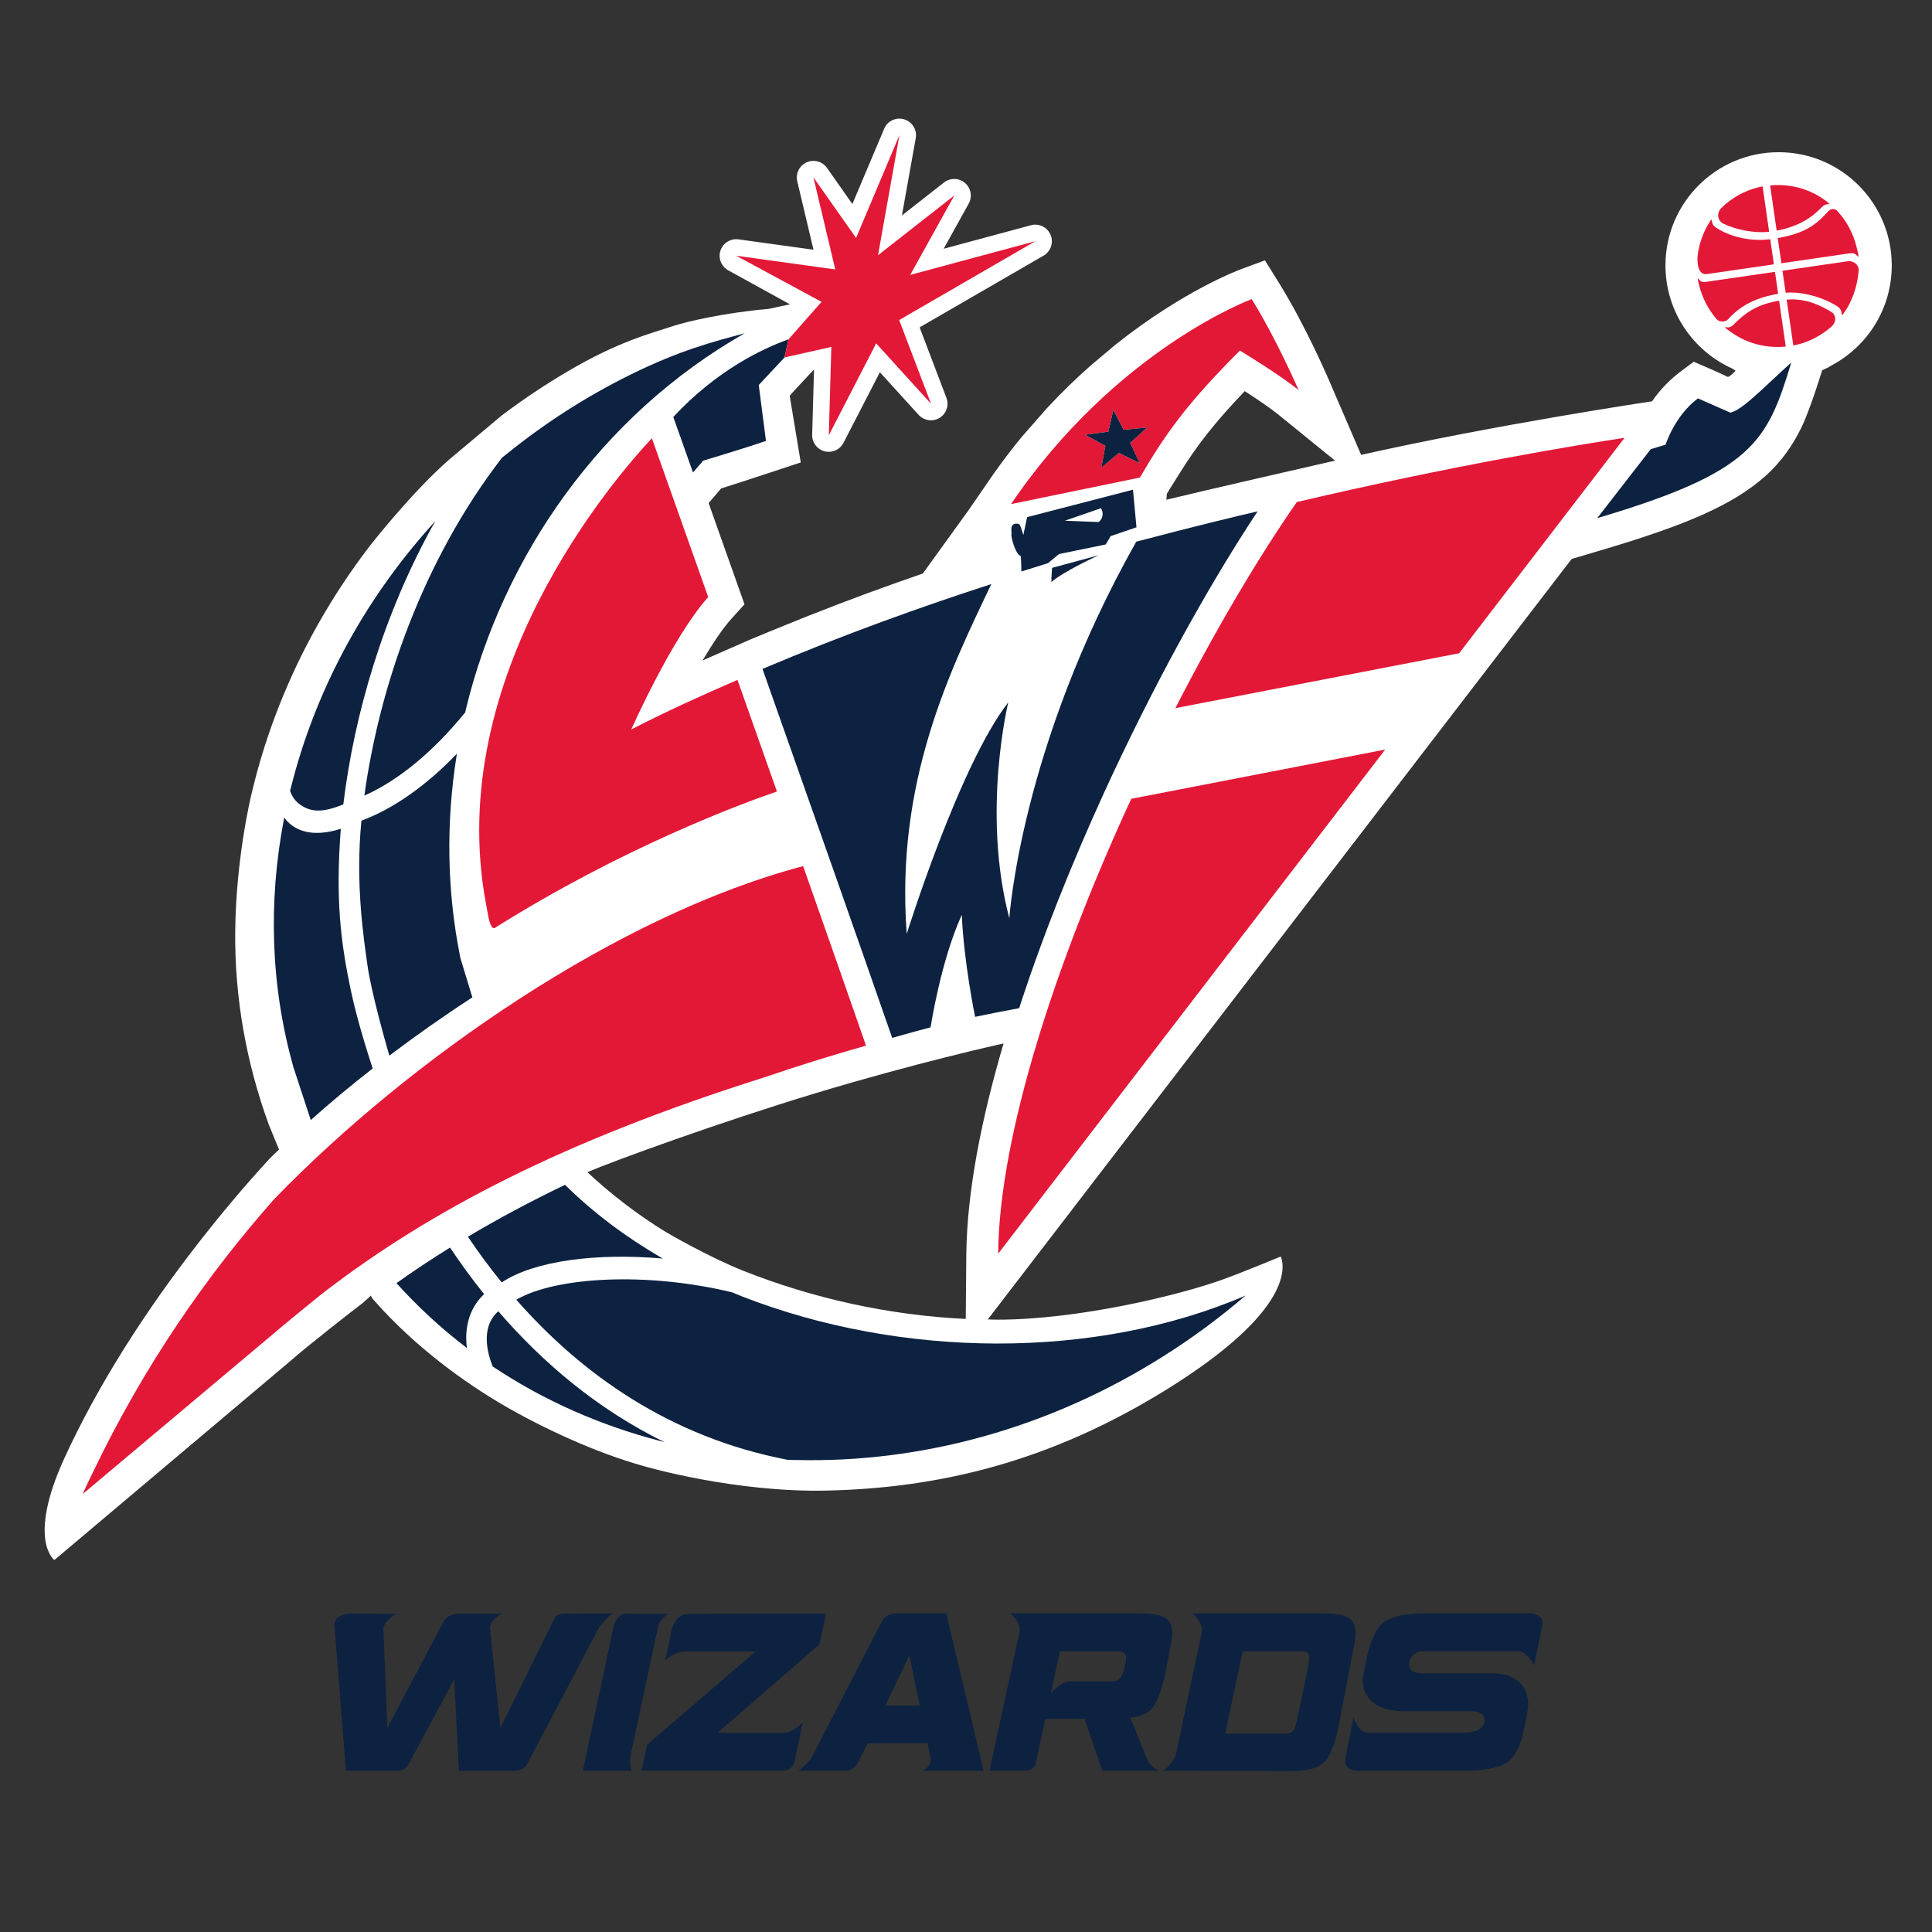 <?xml version="1.0" encoding="utf-8"?>
<!-- Generator: Adobe Illustrator 16.2.1, SVG Export Plug-In . SVG Version: 6.00 Build 0)  -->
<!DOCTYPE svg PUBLIC "-//W3C//DTD SVG 1.1//EN" "http://www.w3.org/Graphics/SVG/1.1/DTD/svg11.dtd">
<svg version="1.1" id="Layer_4" xmlns="http://www.w3.org/2000/svg" xmlns:xlink="http://www.w3.org/1999/xlink" x="0px" y="0px"
	 width="400px" height="400px" viewBox="0 0 400 400" enable-background="new 0 0 400 400" xml:space="preserve">
<rect x="0" y="0" width="400" height="400" fill="#333333" stroke="none"/>
<g>
	<path fill="#FFFFFF" d="M368.25,31.513c-12.947,0-23.434,10.485-23.434,23.434c0,9.519,5.688,17.705,13.857,21.372
		c0.229,0.15,0.429,0.297,0.647,0.404c-0.266,0.435-1.084,1.117-1.556,1.337c-2.307-1.135-4.729-2.126-7.096-3.167l-3.087,2.314
		c-2.409,1.874-4.209,3.952-5.536,5.879c0,0-32.11,4.77-60.235,11.093l-6.906-16.029c-0.084-0.161-4.623-10.769-10.176-19.696
		l-2.838-4.549l-5.029,1.859c-0.449,0.182-11.871,4.413-25.963,15.64l-5.002,4.206c-2.984,2.632-6.036,5.566-9.078,8.835
		l-5.229,5.96c-1.952,2.358-3.877,4.896-5.772,7.547l-5.554,8.07h-0.017l-9.184,12.717c-7.409,2.56-15.157,5.375-23.178,8.561
		l-0.465,0.175c0,0-8.057,3.238-12.109,4.941c0,0-8.462,3.715-9.85,4.323c2.073-3.485,4.211-6.709,6.059-8.723l2.62-2.907
		c0,0-5.623-15.864-7.426-20.952l2.592-3.031c2.855-0.86,16.484-5.381,16.484-5.381l-2.285-13.769
		c-0.026-0.1,2.403-2.682,5.032-5.483l-0.384,13.525c-0.05,1.601,1.018,3.012,2.577,3.422c0.285,0.072,0.575,0.107,0.856,0.107
		c1.267,0,2.458-0.7,3.055-1.868l7.528-14.611l8.023,8.825c1.106,1.216,2.941,1.482,4.34,0.623c1.413-0.867,2.006-2.609,1.413-4.15
		L190.4,67.777l25.667-14.853c1.488-0.87,2.11-2.706,1.449-4.29c-0.659-1.597-2.407-2.457-4.064-2.001l-18.072,4.868l5.175-9.342
		c0.8-1.427,0.484-3.208-0.759-4.278c-1.255-1.065-3.068-1.099-4.357-0.097l-8.708,6.826l2.865-16.011
		c0.307-1.726-0.729-3.391-2.407-3.893c-1.681-0.497-3.46,0.338-4.137,1.962l-6.578,15.572l-5.251-7.472
		c-0.95-1.348-2.713-1.827-4.228-1.148c-1.5,0.676-2.309,2.322-1.926,3.925l3.356,14.16l-15.526-2.147
		c-1.644-0.223-3.22,0.756-3.734,2.322c-0.518,1.578,0.169,3.304,1.626,4.099l12.762,7.029l-4.427,0.951
		c-9.043,0.768-17.009,2.638-19.641,3.509c-4.676,1.548-11.427,3.216-21.92,9.403c-4.809,2.824-9.378,5.896-13.713,9.171
		l-10.809,9.067c-7.657,6.68-16.003,17.327-16.188,17.55c-12.116,15.69-20.536,33.477-24.832,51.944c0,0-3.188,12.944-3.326,28.401
		c-0.113,13.491,2.258,26.963,6.954,39.833c-0.005-0.021,1.271,3.103,2.106,5.152l-0.018,0.028l-1.812,1.756
		c-5.028,5.438-10.059,11.414-14.939,17.686c-10.69,13.721-20.595,29.029-27.65,44.426c-7.774,16.968-2.085,21.103-2.085,21.103
		l48.497-40.898l0.392-0.326c3.128-2.809,13.546-10.952,14.897-11.944l1.397-1.235l0.294-0.35c0.375,0.494,0.211,0.426,0.603,0.871
		c8.663,9.857,18.93,17.162,26.814,21.771c7.89,4.61,18.926,9.823,29.148,12.671c0.392,0.121,18.924,5.503,37.969,5.059
		c23.027-0.528,46.063-5.84,70.532-21.093c24.953-15.557,24.301-24.658,23.463-27.151c-0.062-0.136-0.114-0.209-0.114-0.209
		s-7.391,3.079-11.752,4.669c-9.469,3.459-30.459,8.401-46.825,8.401c-0.689,0-1.371-0.032-2.057-0.054l120.884-157.447l7.158-2.12
		c16.469-4.938,26.086-8.981,32.885-14.983c3.367-2.984,5.76-6.48,7.526-10.113c1.854-3.806,4.29-11.834,4.29-11.834
		c0.232-0.101,1.641-0.784,2.063-1.087c7.355-3.938,12.351-11.705,12.351-20.639C391.667,41.998,381.189,31.513,368.25,31.513
		 M200.066,259.509l-0.117,13.559c-15.905-0.741-31.758-4.285-46.05-9.963c-7.235-2.87-15.874-7.92-15.961-7.977
		c-5.739-3.477-11.661-8.054-16.335-12.444c5.387-2.323,27.757-10.452,47.117-16.307c20.67-6.255,38.243-10.181,39.054-10.328
		C203.139,231.806,200.23,246.752,200.066,259.509 M241.483,103.469l0.109-1.269l2.622-4.199
		c3.663-5.874,7.265-10.487,13.493-17.019c2.422,1.553,5.364,3.55,7,4.885l11.698,9.501
		C273.339,96.06,247.17,102.052,241.483,103.469"/>
	<path fill="#0D2240" d="M95.319,198.354c-0.029-0.121-0.034-0.218-0.061-0.328c-2.741-13.664-2.913-27.72-0.743-41.463
		c0.023-0.171,0.064-0.352,0.1-0.527c-6.334,6.581-13.107,11.394-19.78,13.869c-1.308,12.986,0.482,24.488,1.264,30.065
		c0.746,5.318,3.626,15.542,4.509,18.59c5.383-4.071,11.182-8.167,17.189-12.066L95.319,198.354z"/>
	<path fill="#0D2240" d="M72.569,204.734c-2.075-9.952-3.11-18.664-2.011-33.138c-6.146,1.932-9.495,0.231-11.279-1.772
		c-0.159-0.179-0.282-0.376-0.436-0.574c-0.013,0.123-0.043,0.244-0.059,0.359c-3.284,17.082-2.766,34.648,2.001,51.46l3.558,10.828
		c3.793-3.401,8.118-7.018,12.823-10.69C76.645,219.622,74.032,211.746,72.569,204.734"/>
	<path fill="#E31837" d="M256.702,72.585c0,0,8.059,4.854,12.154,8.17c0,0-4.529-10.505-9.708-18.827
		c0,0-28.059,10.349-49.821,42.44l26.686-5.496C241.574,89.271,246.284,83.026,256.702,72.585 M231.659,93.778l-3.639,3.049
		l0.837-4.504l-4.208-2.307l4.824-0.651l1.032-4.492l2.144,4.108l4.856-0.474l-3.511,3.199l1.964,4.189L231.659,93.778z
		 M56.755,248.278c-13.847,15.66-26.862,34.307-37.478,56.465c-1.465,2.94-2.158,4.582-2.158,4.582l38.793-32.603
		c2.282-2.003,10.7-8.843,11.107-9.134c22.253-17.097,49.812-31.438,91.019-44.468c7.75-2.645,14.896-4.83,21.261-6.632
		c-3.463-9.962-8.063-23.085-13.018-37.163C128.102,189.383,85.031,219.091,56.755,248.278 M234.237,165.38
		c-0.186,0.375-0.362,0.759-0.544,1.131c-14.998,32.71-26.815,68.408-27.037,93.057l80.137-104.381L234.237,165.38z
		 M268.498,103.941c-7.852,11.268-16.684,26.167-25.15,42.673l58.751-11.363l34.252-44.608
		C326.75,92.094,300.841,96.35,268.498,103.941 M101.15,190.008c0.624,2.841,1.369,2.062,1.369,2.062
		c26.371-16.556,50.828-25.622,58.336-28.201c-2.167-6.122-7.603-21.509-8.167-23.103c-7.542,3.268-14.921,6.605-21.998,10.272
		c0,0,8.471-19.119,15.938-27.42c-5.233-14.776-9.521-26.88-11.662-32.883c-7.52,8.027-43.241,49.108-34.336,96.457L101.15,190.008z
		"/>
	<path fill="#0D2240" d="M103.164,271.479c-1.47,1.317-2.254,3.025-2.374,5.164c-0.105,2.041,0.403,4.245,1.221,6.279
		c0.136,0.097,0.277,0.18,0.42,0.271c10.321,6.833,21.792,11.875,33.906,15.059c0.415,0.118,0.84,0.23,1.268,0.342
		C123.667,291.763,112.327,282.104,103.164,271.479"/>
	<path fill="#0D2240" d="M100.227,267.939c-2.545-3.178-4.878-6.383-7.055-9.64c-3.874,2.401-7.562,4.848-11.092,7.369
		c4.396,4.855,9.171,9.285,14.3,13.203c0.084,0.061,0.183,0.152,0.285,0.218c-0.116-0.961-0.169-1.941-0.121-2.897
		C96.683,273.674,97.503,270.505,100.227,267.939"/>
	<path fill="#0D2240" d="M153.72,268.446c-0.715-0.291-1.434-0.6-2.147-0.881c-17.737-4.288-36.551-3.213-44.683,1.525
		c13.502,15.368,31.795,28.482,56.248,33.164c0.605,0.02,1.224,0.02,1.82,0.027c25.35,0.598,51.825-6.292,75.822-21.434
		c6.107-3.838,11.791-8.064,17.092-12.613C226.632,281.681,186.474,281.195,153.72,268.446"/>
	<path fill="#0D2240" d="M208.97,190.118c-5.777-21.906-0.223-44.692-0.223-44.692c-10.121,12.977-21.02,47.93-21.02,47.93
		c-2.331-31.381,8.793-54.177,17.518-72.429c-14.325,4.627-30.45,10.405-47.38,17.562c9.47,26.769,20.257,57.403,26.854,76.398
		c2.907-0.833,5.49-1.545,7.916-2.176l0.107-0.434c0,0,2.076-13.436,6.388-22.879c0.422,9.836,2.754,21.128,2.754,21.128
		c2.785-0.589,5.725-1.163,9.125-1.794c4.754-14.68,10.856-29.903,17.555-44.567c10.08-22.008,21.461-42.655,31.809-58.298
		c-4.197,0.973-13.032,3.083-25.121,6.282C211.236,154.668,208.97,190.118,208.97,190.118"/>
	<path fill="#0D2240" d="M358.272,85.44l-6.729-2.956c-4.836,3.605-6.701,9.581-6.701,9.581l-3.072,0.926l-11.082,14.283
		c32.379-9.591,35.189-15.835,40.183-32.229C364.46,80.86,360.888,84.728,358.272,85.44"/>
	<path fill="#0D2240" d="M217.687,120.515c2.361-2.157,9.792-5.562,9.792-5.562l-9.645,2.615
		C217.834,117.568,217.646,119.469,217.687,120.515"/>
	<polygon fill="#0D2240" points="228.021,96.829 231.659,93.777 235.967,95.895 233.995,91.704 237.506,88.507 232.642,88.981 
		230.504,84.875 229.476,89.363 224.649,90.016 228.854,92.318 	"/>
	<path fill="#0D2240" d="M227.408,108.084l-6.944-0.276l7.482-2.587C228.676,106.398,228.112,107.722,227.408,108.084
		 M229.956,110.997l5.338-1.827l-0.723-7.784l-21.913,5.682l-0.786,3.688c-0.568-1.717-0.613-2.267-1.149-2.324
		c-1.904-0.196-1.16,1.748-1.312,2.145c-0.158,0.4,0.749,4.129,1.963,4.583l0.099,3.161l5.5-1.726l2.295-1.888l9.659-1.983
		L229.956,110.997z"/>
	<path fill="#0D2240" d="M96.325,147.481c0.046-0.225,0.096-0.433,0.136-0.655c7.723-31.825,28.019-60.916,57.734-77.832
		c-6.392,1.729-13.276,3.442-23.697,8.591c-9.318,4.601-17.844,10.139-25.562,16.381c-0.322,0.262-0.659,0.515-0.981,0.771
		c-16.488,21.36-25.419,47.519-28.518,69.983C82.572,161.552,89.806,155.513,96.325,147.481"/>
	<path fill="#0D2240" d="M62.238,166.662c2.227,1.521,4.653,1.592,8.843-0.12c2.226-18.489,8.279-39.538,19.063-58.699
		c-0.292,0.314-0.564,0.64-0.846,0.963c-14.288,15.925-24.214,34.731-29.111,54.436c-0.042,0.154-0.094,0.328-0.132,0.494
		C60.433,164.839,61.101,165.892,62.238,166.662"/>
	<path fill="#0D2240" d="M96.873,256.049c2.155,3.193,4.472,6.357,6.998,9.463c6.808-4.527,19.72-6.134,33.377-4.944
		c-0.168-0.097-0.346-0.196-0.535-0.297c-7.301-4.257-13.953-9.266-19.739-14.965C109.729,248.793,103.065,252.36,96.873,256.049"/>
	<path fill="#0D2240" d="M163.256,70.254c-5.13,1.824-14.754,6.273-23.86,16.078c0.729,2.059,2.151,6.07,4.081,11.499l2.093-2.446
		c0,0,8.962-2.688,13.014-4.102l-1.492-11.568l5.336-5.712L163.256,70.254z"/>
	<path fill="#0D2240" d="M233.133,343.609c-0.031,0.694-0.639,3.096-1.08,3.657c-0.436,0.566-0.979,0.854-1.638,0.854h-8.976
		c-1.238,0-2.58,1.081-3.868,2.441l1.861-8.662h12.36C232.756,341.9,233.21,342.455,233.133,343.609 M237.626,364.506l-3.596-8.919
		c1.692-0.072,3.294-0.721,4.062-1.43c1.269-1.148,2.292-3.605,3.1-7.385c0,0,1.29-6.614,1.443-7.652
		c0.292-2.039-0.29-3.392-1.229-4.063c-0.919-0.671-2.646-1.015-5.18-1.015h-27.102c0,0,2.348,1.606,1.954,3.858l-6.221,28.711
		h6.567c1.292,0,2.276-0.101,2.898-1.02l2.094-9.724h8.143l3.644,10.739h11.743C239.947,366.607,238.253,365.761,237.626,364.506"/>
	<path fill="#0D2240" d="M183.293,353.124l4.978-10.374l2.154,10.374H183.293z M195.901,334.036h-10.161
		c-1.337,0.014-2.212,0.337-2.992,1.337l-14.495,28.096c-0.886,1.767-2.972,3.137-2.972,3.137h9.878
		c1.058-0.006,1.954-0.726,2.469-1.665l2.003-4.011h12.413l0.64,3.078c0.126,2.038-1.816,2.609-1.816,2.609h12.79L195.901,334.036z"
		/>
	<path fill="#0D2240" d="M271.059,343.603c-0.037,0.7-2.686,13.902-3.12,14.466c-0.436,0.573-0.98,0.87-1.627,0.87h-12.656
		l2.605-12.271c0.174-0.773,0.563-2.676,1.011-4.777h12.438C270.68,341.891,271.129,342.456,271.059,343.603 M280.591,339.117
		c0.285-2.037-0.292-3.388-1.228-4.058c-0.927-0.673-2.653-1.025-5.192-1.025h-27.299c0,0,2.209,1.7,1.96,3.888l-5.406,25.394
		c-0.608,1.687-2.166,3.074-2.616,3.29l26.61,0.079c3.14,0,5.342-0.578,6.585-1.705c1.271-1.155,2.293-3.621,3.1-7.392l2.913-15.161
		C280.364,340.793,280.436,340.148,280.591,339.117"/>
	<path fill="#0D2240" d="M316.732,334.012h-21.073c-4.332,0-7.324,0.584-8.986,1.76c-1.653,1.172-2.889,3.681-3.7,7.483
		l-0.662,3.232c-0.105,0.496-0.156,0.98-0.156,1.424c0,1.76,0.633,3.215,1.886,4.365c1.507,1.355,3.797,2.024,6.863,2.024h13.736
		c1.811,0,2.719,0.634,2.719,1.897c0,0.333-0.096,0.658-0.284,0.971c0,0-0.473,1.583-4.203,1.583h-19.707
		c-2.034-0.114-2.946-3.232-2.946-3.232l-1.672,8.548c-0.275,1.968,1.074,2.537,2.818,2.537h21.771c4.324,0,7.311-0.589,8.972-1.775
		c1.667-1.184,2.743-3.505,3.545-7.273c0,0,0.566-2.82,0.665-3.628c0.562-4.521-2.312-7.478-7.141-7.478H294.68
		c-1.976,0-2.947-0.618-2.947-1.855c0-0.031,0.089-0.509,0.095-0.552c0.262-0.782,0.531-2.192,3.44-2.192h18.876
		c2.113,0,3.475,2.933,3.475,2.933s1.08-5.305,1.672-8.141C319.632,334.991,318.462,334.012,316.732,334.012"/>
	<path fill="#0D2240" d="M117.491,334.101c-1.058,0-2.172,0.015-2.612,0.813l-11.289,22.854l-2.137-20.564
		c-0.103-1.937,2.464-3.089,2.464-3.089s-8.543-0.015-8.606-0.015c-1.447,0-2.644,0.363-3.422,1.51l-11.694,22.147l-0.825-20.703
		c0.295-1.61,2.665-2.907,2.665-2.907l-9.337-0.059c-0.039,0.012-0.071,0.012-0.141,0.012c-3.369,0.065-3.333,2.216-3.333,2.216
		l2.393,30.302h10.146c1.369,0,2.011-0.171,2.759-1.21l9.517-17.73l0.958,18.94h11.027c1.333,0,2.219-0.173,3-1.164l14.824-28.158
		c1.059-1.89,3.018-3.252,3.018-3.252S117.545,334.101,117.491,334.101"/>
	<path fill="#0D2240" d="M130.54,363.605c0,0,5.477-25.962,5.788-27.151c0.312-1.182,1.954-2.309,1.954-2.309
		c-0.912-0.04-5.113,0.032-8.871-0.04c0,0-1.851-0.342-2.641,3.887l-6.093,28.625l10.073,0.008
		C130.749,366.625,130.281,365.387,130.54,363.605"/>
	<path fill="#0D2240" d="M169.658,340.464l1.361-6.376c0,0-28.304,0.019-28.652,0.059c-2.028,0.227-2.812,1.649-3.314,3.305
		l-0.946,4.465h0.007l-0.423,1.845c0,0,1.818-1.705,3.824-1.845h14.937l-22.499,19.324l-1.117,5.378h28.397
		c1.592,0,2.703-0.185,3.249-1.83l1.726-8.207c0,0-1.844,2.098-3.888,2.202h-13.812L169.658,340.464z"/>
	<path fill="#E31837" d="M355.14,47.035c-1.187-0.843-0.333-2.462-1.28-0.91l-0.114,0.202c-1.254,2.048-1.996,4.284-2.286,6.73
		c-0.146,2.687,0.697,3.801,1.803,3.704l14-2.031l-0.751-5.198C359.638,50.367,355.14,47.035,355.14,47.035"/>
	<path fill="#E31837" d="M384.372,51.101c-0.701-2.873-2.104-5.389-3.983-7.419c-0.43-0.495-1.178-0.581-1.762-0.046
		c-2.375,2.55-4.372,4.575-10.565,5.656l0.761,5.21l14.335-2.086c0.658-0.056,1.021,0.145,1.465,0.674
		C385.068,53.624,384.397,51.215,384.372,51.101"/>
	<path fill="#0D2240" d="M378.503,41.952c0.013,0.011,0.023,0.019,0.038,0.028c0.005,0.007,0.025,0.021,0.025,0.021L378.503,41.952z
		"/>
	<path fill="#0D2240" d="M378.503,41.952c0-0.002-0.004-0.005-0.007-0.008L378.503,41.952z"/>
	<path fill="#E31837" d="M377.261,42.826c1.027-0.979,1.977-0.233,1.274-0.842c-0.079-0.06-0.395-0.306-0.395-0.318
		c-3.12-2.371-6.958-3.564-11.034-3.326c0,0-0.29,0.028-0.625,0.062l1.358,9.35C372.532,46.866,375.142,45.006,377.261,42.826"/>
	<path fill="#E31837" d="M364.1,38.766c-3.013,0.731-5.642,2.258-7.69,4.271c-0.95,0.913-0.966,2.507,0.32,3.228
		c2.779,1.369,6.588,2.053,9.554,1.728l-1.354-9.396C364.646,38.642,364.377,38.693,364.1,38.766"/>
	<path fill="#E31837" d="M358.975,67.156c-1.051,1.068-1.634,0.427-1.771,0.587c-0.131,0.148,0.744,0.699,0.744,0.699
		c2.959,2.263,6.619,3.474,10.477,3.39c0,0,0.708-0.019,1.3-0.083l-1.378-9.499C364.232,62.957,361.725,64.351,358.975,67.156"/>
	<path fill="#E31837" d="M372.04,71.363c0.697-0.158,1.38-0.373,2.039-0.633c1.91-0.73,3.737-1.888,5.078-3.084
		c1.333-1.187,0.804-2.618-0.01-3.082c-1.834-1.047-4.938-2.896-9.238-2.527l1.38,9.493C371.535,71.486,371.789,71.43,372.04,71.363
		"/>
	<path fill="#E31837" d="M380.618,63.59c0.472,0.354,0.646,0.894,0.659,1.235c0.022,0.499,0.07,0.647,0.795-0.487
		c0,0,2.331-3.151,2.741-8.284c0.105-1.433-1.35-2.115-2.264-1.962l-13.512,1.965l0.662,4.549
		C374.065,60.234,378.908,62.317,380.618,63.59"/>
	<path fill="#E31837" d="M352.948,58.394c-0.709,0.08-0.996-0.344-1.241-0.622c-0.29-0.395-0.202,0.209,0.065,1.255
		c0.688,2.744,1.988,5.179,3.726,7.149c0.518,0.5,1.675,0.51,2.202,0.016c2.362-2.618,5.259-4.463,10.447-5.363l-0.659-4.548
		L352.948,58.394z"/>
	<polygon fill="#E31837" points="214.382,49.93 188.456,56.914 197.585,40.465 181.785,52.843 186.224,27.964 177.242,49.264 
		168.413,36.725 172.931,55.784 152.418,52.944 170.093,62.498 163.251,70.252 162.421,74.007 172.122,71.827 171.593,90.125 
		181.405,71.094 192.761,83.6 186.165,66.263 	"/>
</g>
</svg>
